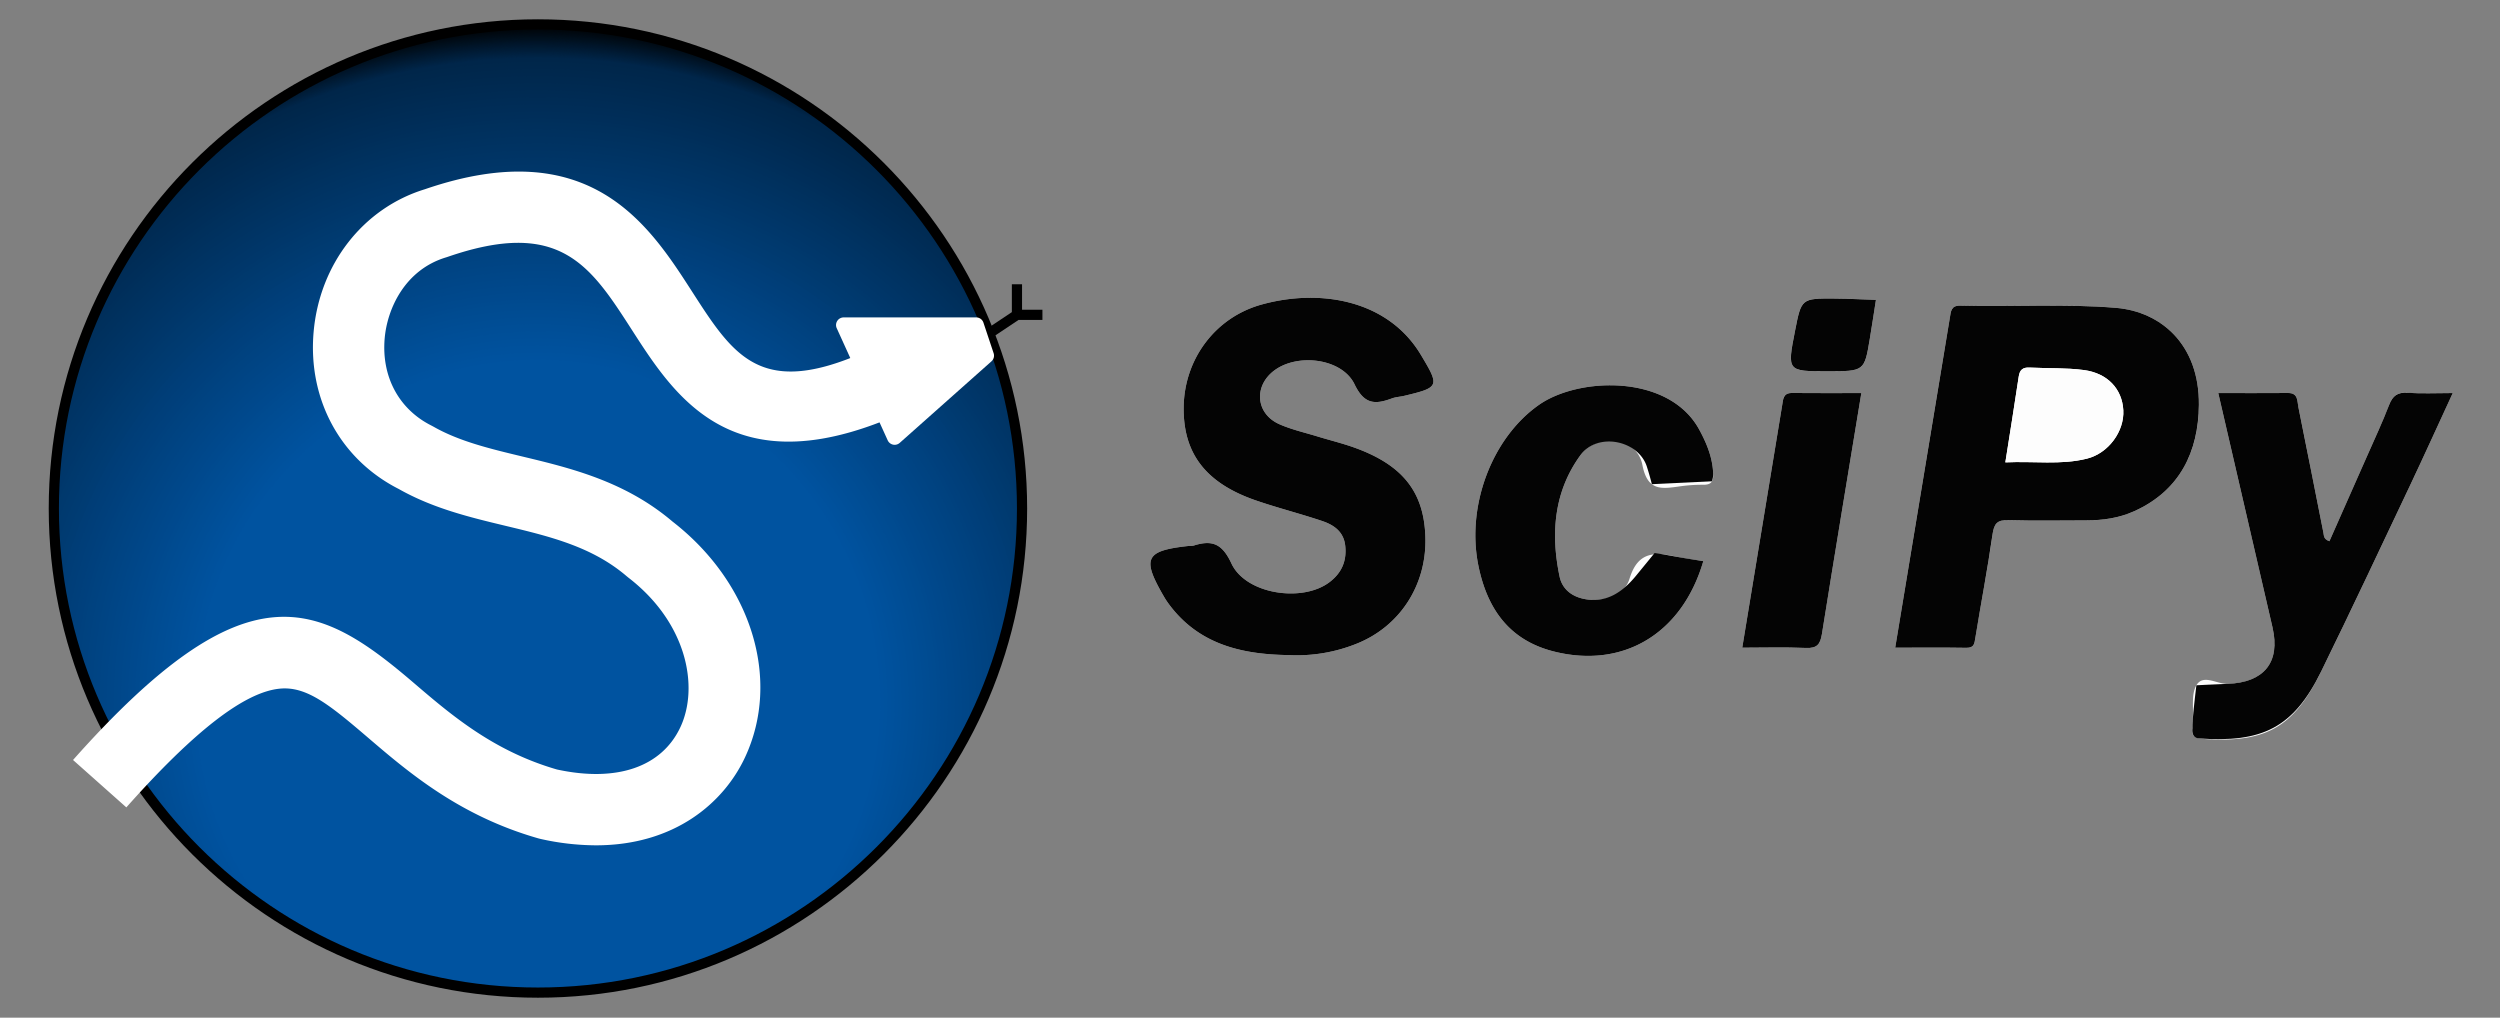 <svg id="Layer_1" data-name="Layer 1" xmlns="http://www.w3.org/2000/svg" xmlns:xlink="http://www.w3.org/1999/xlink" viewBox="-16.5 13.28 1443.52 587.6"><rect x="-16.5" y="13.28" width="1443.52" height="587.6" fill="#808080" stroke="none"/><defs><style>.cls-1{fill:none;}.cls-2{fill:#fdfdfd;}.cls-3{fill:#040404;}.cls-4{clip-path:url(#clip-path);}.cls-5{fill:#000101;}.cls-6{fill:#000102;}.cls-7{fill:#000203;}.cls-8{fill:#000204;}.cls-9{fill:#000305;}.cls-10{fill:#000306;}.cls-11{fill:#000407;}.cls-12{fill:#000408;}.cls-13{fill:#000509;}.cls-14{fill:#00050a;}.cls-15{fill:#00060b;}.cls-16{fill:#00060c;}.cls-17{fill:#00070d;}.cls-18{fill:#00070e;}.cls-19{fill:#00080f;}.cls-20{fill:#000810;}.cls-21{fill:#000911;}.cls-22{fill:#000912;}.cls-23{fill:#000a13;}.cls-24{fill:#000a14;}.cls-25{fill:#000b15;}.cls-26{fill:#000b16;}.cls-27{fill:#000c17;}.cls-28{fill:#000c18;}.cls-29{fill:#000d19;}.cls-30{fill:#000e1a;}.cls-31{fill:#000e1b;}.cls-32{fill:#000f1c;}.cls-33{fill:#000f1d;}.cls-34{fill:#00101e;}.cls-35{fill:#00101f;}.cls-36{fill:#001120;}.cls-37{fill:#001121;}.cls-38{fill:#001222;}.cls-39{fill:#001223;}.cls-40{fill:#001324;}.cls-41{fill:#001326;}.cls-42{fill:#001427;}.cls-43{fill:#001428;}.cls-44{fill:#001529;}.cls-45{fill:#00152a;}.cls-46{fill:#00162b;}.cls-47{fill:#00162c;}.cls-48{fill:#00172d;}.cls-49{fill:#00172e;}.cls-50{fill:#00182f;}.cls-51{fill:#001830;}.cls-52{fill:#001931;}.cls-53{fill:#001a32;}.cls-54{fill:#001a33;}.cls-55{fill:#001b34;}.cls-56{fill:#001b35;}.cls-57{fill:#001c36;}.cls-58{fill:#001c37;}.cls-59{fill:#001d38;}.cls-60{fill:#001d39;}.cls-61{fill:#001e3a;}.cls-62{fill:#001e3b;}.cls-63{fill:#001f3c;}.cls-64{fill:#001f3d;}.cls-65{fill:#00203e;}.cls-66{fill:#00203f;}.cls-67{fill:#002140;}.cls-68{fill:#002141;}.cls-69{fill:#002242;}.cls-70{fill:#002243;}.cls-71{fill:#002344;}.cls-72{fill:#002345;}.cls-73{fill:#002446;}.cls-74{fill:#002447;}.cls-75{fill:#002548;}.cls-76{fill:#002549;}.cls-77{fill:#00264a;}.cls-78{fill:#00274b;}.cls-79{fill:#00274c;}.cls-80{fill:#00284d;}.cls-81{fill:#00284e;}.cls-82{fill:#00294f;}.cls-83{fill:#002950;}.cls-84{fill:#002a51;}.cls-85{fill:#002a52;}.cls-86{fill:#002b53;}.cls-87{fill:#002b54;}.cls-88{fill:#002c55;}.cls-89{fill:#002c56;}.cls-90{fill:#002d57;}.cls-91{fill:#002d58;}.cls-92{fill:#002e59;}.cls-93{fill:#002e5a;}.cls-94{fill:#002f5b;}.cls-95{fill:#00305c;}.cls-96{fill:#00305d;}.cls-97{fill:#00315e;}.cls-98{fill:#00315f;}.cls-99{fill:#003260;}.cls-100{fill:#003261;}.cls-101{fill:#003362;}.cls-102{fill:#003363;}.cls-103{fill:#003464;}.cls-104{fill:#003465;}.cls-105{fill:#003566;}.cls-106{fill:#003567;}.cls-107{fill:#003668;}.cls-108{fill:#003669;}.cls-109{fill:#00376a;}.cls-110{fill:#00376b;}.cls-111{fill:#00386c;}.cls-112{fill:#00396d;}.cls-113{fill:#00396e;}.cls-114{fill:#003a6f;}.cls-115{fill:#003a70;}.cls-116{fill:#003b71;}.cls-117{fill:#003b72;}.cls-118{fill:#003c73;}.cls-119{fill:#003c74;}.cls-120{fill:#003d76;}.cls-121{fill:#003d77;}.cls-122{fill:#003e78;}.cls-123{fill:#003e79;}.cls-124{fill:#003f7a;}.cls-125{fill:#003f7b;}.cls-126{fill:#00407c;}.cls-127{fill:#00407d;}.cls-128{fill:#00417e;}.cls-129{fill:#00427f;}.cls-130{fill:#004280;}.cls-131{fill:#004381;}.cls-132{fill:#004382;}.cls-133{fill:#004483;}.cls-134{fill:#004484;}.cls-135{fill:#004585;}.cls-136{fill:#004586;}.cls-137{fill:#004687;}.cls-138{fill:#004688;}.cls-139{fill:#004789;}.cls-140{fill:#00478a;}.cls-141{fill:#00488b;}.cls-142{fill:#00488c;}.cls-143{fill:#00498d;}.cls-144{fill:#00498e;}.cls-145{fill:#004a8f;}.cls-146{fill:#004b90;}.cls-147{fill:#004b91;}.cls-148{fill:#004c92;}.cls-149{fill:#004c93;}.cls-150{fill:#004d94;}.cls-151{fill:#004d95;}.cls-152{fill:#004e96;}.cls-153{fill:#004e97;}.cls-154{fill:#004f98;}.cls-155{fill:#004f99;}.cls-156{fill:#00509a;}.cls-157{fill:#00509b;}.cls-158{fill:#00519c;}.cls-159{fill:#00519d;}.cls-160{fill:#00529e;}.cls-161{fill:#00529f;}.cls-162{fill:#0053a0;}.cls-163{fill:#fff;}</style><clipPath id="clip-path"><circle class="cls-1" cx="294.108" cy="306.896" r="279.529"/></clipPath></defs><title>scipy</title><path class="cls-2" d="M727.67,391.537a92.567,92.567,0,0,0,39.08-6.537c25.006-9.959,40.38-33.716,39.791-60.918-.568-26.258-12.659-42.01-40.46-52.158-7.182-2.622-14.663-4.42-21.984-6.668-7.313-2.246-14.882-3.942-21.837-7.014-13.708-6.055-15.018-22.057-2.953-31.061,13.567-10.124,39.132-6.981,46.345,8.03,5.626,11.708,11.912,11.694,21.518,8.127,2.262-.84,4.793-.93,7.168-1.499,20.428-4.89,20.475-5.481,9.593-23.658-19.052-31.824-58.245-38.408-91.966-29.056-26.892,7.458-44.566,31.551-44.991,59.028-.417,26.934,12.72,44.156,41.935,54.17,12.51,4.288,25.372,7.547,37.912,11.755,6.792,2.28,12.549,6.094,13.436,14.365.946,8.813-2.109,15.695-9.119,20.998-15.717,11.891-48.332,6.97-56.602-10.812-5.433-11.683-11.34-13.656-21.879-10.303a16.667,16.667,0,0,1-3.133.226c-24.731,2.741-26.823,7.072-14.037,29.076.699,1.202,1.434,2.391,2.243,3.52C674.995,385.265,700.159,391.15,727.67,391.537ZM1077.808,387.25c13.928,0,27.517-.148,41.099.083,4.549.077,4.636-2.481,5.18-5.822,3.246-19.941,7.062-39.796,9.932-59.789.885-6.165,2.733-8.281,9.026-8.102,15.021.428,30.063.154,45.097.131,9.5-.014,18.748-1.29,27.53-5.236,26.546-11.928,37.23-34.48,37.476-61.452.318-34.847-21.928-53.838-47.795-56.019-30.029-2.531-60.085-.401-90.113-1.266-5.221-.15-5.294,3.447-5.855,6.825C1098.893,259.841,1088.43,323.083,1077.808,387.25ZM1399.74,240.236c-9.949,0-18.016.442-26.008-.147-5.868-.432-8.685,1.677-10.743,7.023-3.757,9.758-8.205,19.252-12.424,28.83q-11.006,24.985-22.039,49.839c-3.419-1.18-3.12-3.135-3.442-4.757-4.823-24.27-9.589-48.551-14.513-72.8-.693-3.415-.053-8.069-5.94-8.018-13.216.116-26.433.036-40.286.036,10.605,45.803,20.989,90.585,31.338,135.374,4.665,20.187-5.039,31.77-25.965,32.525-6.156.222-14.106-5.811-18.01.824-3.023,5.138-1.582,12.913-2.079,19.519-.131,1.741.045,3.511-.16,5.24-.512,4.307.852,5.845,5.618,6.18,36.331,2.557,52.571-6.118,68.642-38.868,17.503-35.669,34.382-71.646,51.395-107.553C1383.289,276.254,1391.136,258.875,1399.74,240.236Zm-432.734,97.051c-5.267-.846-10.127-1.407-14.885-2.435-12.367-2.671-22.711-3.891-27.717,12.578-2.811,9.248-13.052,13.168-23.496,12.096-8.389-.861-15.172-5.122-16.9-13.376-5.179-24.729-3.281-48.927,11.965-69.909,10.018-13.788,32.774-10.594,35.839,5.452,2.923,15.301,11.068,13.9,21.521,12.431a91.094,91.094,0,0,1,13.561-.938c4.543.047,5.991-1.681,5.832-6.214-.328-9.375-3.682-17.572-8.089-25.661-17.506-32.139-69.483-30.396-92.509-14.273-27.075,18.958-42.039,58.224-34.995,92.816,5.076,24.931,17.786,43.047,43.427,49.559C920.668,399.601,954.79,379.199,967.006,337.287Zm91.246-97.043c-13.568,0-26.786.092-40.002-.046-5.152-.054-5.133,3.562-5.7,7.01-7.627,46.374-15.27,92.745-23.062,140.049,12.463,0,24.66-.396,36.814.161,6.424.294,8.254-2.211,9.19-8.066C1042.857,333.28,1050.52,287.256,1058.252,240.244Zm-19.681-12.584c21.415,0,21.438.004,24.551-18.679,1.25-7.501,2.376-15.022,3.558-22.534-7.991-.27-15.981-.725-23.974-.773-19.069-.114-19.07-.037-22.712,18.508C1015.384,227.659,1015.384,227.659,1038.571,227.659Z"/><path class="cls-3" d="M727.67,391.537c-27.511-.387-52.675-6.272-69.94-30.388-.809-1.13-1.544-2.318-2.243-3.52-12.786-22.003-10.694-26.335,14.037-29.076a16.667,16.667,0,0,0,3.133-.226c10.539-3.353,16.446-1.379,21.879,10.303,8.269,17.782,40.885,22.703,56.602,10.812,7.01-5.303,10.065-12.186,9.119-20.998-.887-8.271-6.644-12.086-13.436-14.365-12.54-4.209-25.401-7.467-37.912-11.755-29.215-10.014-42.352-27.236-41.935-54.17.425-27.477,18.099-51.57,44.991-59.028,33.721-9.352,72.914-2.768,91.966,29.056,10.882,18.177,10.836,18.768-9.593,23.658-2.375.569-4.906.659-7.168,1.499-9.606,3.567-15.892,3.581-21.518-8.127-7.213-15.01-32.778-18.154-46.345-8.03-12.065,9.004-10.755,25.006,2.953,31.061,6.955,3.072,14.523,4.769,21.837,7.014,7.321,2.248,14.802,4.046,21.984,6.668,27.801,10.148,39.892,25.9,40.46,52.158.589,27.202-14.785,50.96-39.791,60.918A92.567,92.567,0,0,1,727.67,391.537Z"/><path class="cls-3" d="M1077.808,387.25c10.622-64.167,21.085-127.409,31.576-190.646.56-3.378.633-6.975,5.855-6.825,30.028.865,60.085-1.265,90.113,1.266,25.868,2.18,48.113,21.172,47.795,56.019-.246,26.972-10.93,49.524-37.476,61.452-8.782,3.946-18.03,5.221-27.53,5.236-15.034.023-30.075.297-45.097-.131-6.293-.179-8.141,1.937-9.026,8.102-2.87,19.992-6.686,39.847-9.932,59.789-.544,3.341-.631,5.899-5.18,5.822C1105.325,387.102,1091.736,387.25,1077.808,387.25Zm63.592-106.993c16.551-.785,31.996,1.631,47.128-2.157,12.431-3.112,21.667-15.801,20.992-27.996-.673-12.138-9-21.335-22.798-23.156-10.333-1.364-20.899-.905-31.353-1.43-3.89-.195-5.663,1.302-6.241,5.186C1146.716,246.898,1144.1,263.063,1141.399,280.257Z"/><path class="cls-3" d="M1399.74,240.236c-8.604,18.639-16.451,36.019-24.615,53.248-17.014,35.908-33.893,71.884-51.395,107.553-16.071,32.75-34.248,41.178-70.579,38.621-4.766-.335-3.68-5.934-3.68-5.934s.029-3.499.16-5.24c.498-6.606,2.079-19.519,2.079-19.519s11.853-.602,18.01-.824c20.927-.755,30.63-12.338,25.965-32.525-10.349-44.79-20.733-89.571-31.338-135.374,13.854,0,27.071.08,40.286-.036,5.887-.052,5.247,4.603,5.94,8.018,4.924,24.249,9.69,48.53,14.513,72.8.323,1.623.023,3.577,3.442,4.757q10.979-24.818,22.039-49.839c4.219-9.578,8.667-19.072,12.424-28.83,2.058-5.346,4.875-7.455,10.743-7.023C1381.724,240.677,1389.791,240.236,1399.74,240.236Z"/><path class="cls-3" d="M967.006,337.287c-12.216,41.912-46.338,62.314-86.448,52.127-25.64-6.512-38.35-24.628-43.427-49.559-7.043-34.591,7.921-73.857,34.995-92.816,23.027-16.124,75.003-17.867,92.509,14.273,4.406,8.089,7.761,16.286,8.089,25.661a14.293,14.293,0,0,1-.719,4.218L937.299,292.856s-1.066-4.44-2.88-10.12c-4.842-15.158-28.429-20.282-38.447-6.494-15.245,20.982-17.143,45.179-11.965,69.908,1.728,8.253,8.511,12.515,16.9,13.376,10.444,1.071,18.879-3.79,26.932-13.422,3.925-4.773,11.04-13.493,11.04-13.493s2.53.291,13.241,2.24C956.91,335.723,961.739,336.44,967.006,337.287Z"/><path class="cls-3" d="M1058.252,240.244c-7.732,47.013-15.395,93.037-22.76,139.108-.936,5.855-2.767,8.36-9.19,8.066-12.154-.556-24.351-.161-36.814-.161,7.792-47.304,15.435-93.676,23.062-140.049.567-3.448.548-7.064,5.7-7.01C1031.466,240.335,1044.684,240.244,1058.252,240.244Z"/><path class="cls-3" d="M1038.571,227.659c-23.187,0-23.187,0-18.576-23.478,3.642-18.545,3.642-18.623,22.712-18.508,7.992.048,15.982.503,23.974.773-1.182,7.512-2.308,15.033-3.558,22.534C1060.008,227.663,1059.986,227.659,1038.571,227.659Z"/><path class="cls-2" d="M1141.399,280.257c2.701-17.194,5.316-33.358,7.728-49.553.578-3.884,2.351-5.381,6.241-5.186,10.454.525,21.02.066,31.353,1.43,13.798,1.821,22.126,11.018,22.798,23.156.676,12.195-8.561,24.883-20.992,27.996C1173.396,281.888,1157.95,279.472,1141.399,280.257Z"/><polygon points="554.672 209.302 551.408 204.406 567.752 193.51 567.752 177.43 573.637 177.43 573.637 192.142 585.407 192.142 585.407 198.027 571.585 198.027 554.672 209.302"/><g class="cls-4"><rect x="14.58" y="27.367" width="559.057" height="559.057"/><path d="M579.522,418.708v-218.802h39.092a391.529,391.529,0,0,0-649.011,0H8.695v392.404H579.522Z"/><path class="cls-5" d="M579.522,418.708V200.053H618.394a391.265,391.265,0,0,0-648.572,0H8.695V592.31H579.522Z"/><path class="cls-6" d="M579.522,418.708V200.201h38.653a391,391,0,0,0-648.134,0H8.695V592.31H579.522Z"/><path class="cls-7" d="M579.522,418.708V200.349H617.956a390.735,390.735,0,0,0-647.695,0H8.695V592.31H579.522Z"/><path class="cls-8" d="M579.522,418.708V200.497h38.215a390.471,390.471,0,0,0-647.257,0H8.695V592.31H579.522Z"/><path class="cls-9" d="M579.522,418.708V200.645h37.996a390.206,390.206,0,0,0-646.818,0H8.695V592.31H579.522Z"/><path class="cls-10" d="M579.522,418.708V200.793H617.298a389.942,389.942,0,0,0-646.38,0H8.695v391.517H579.522Z"/><path class="cls-11" d="M579.522,418.708V200.94h37.557a389.677,389.677,0,0,0-645.941,0H8.695V592.31H579.522Z"/><path class="cls-12" d="M579.522,418.708V201.088h37.338a389.413,389.413,0,0,0-645.503,0H8.695V592.31H579.522Z"/><path class="cls-13" d="M579.522,418.708V201.236h37.119a389.148,389.148,0,0,0-645.064,0H8.695V592.31H579.522Z"/><path class="cls-14" d="M579.522,418.708V201.384h36.899a388.884,388.884,0,0,0-644.626,0H8.695v390.926H579.522Z"/><path class="cls-15" d="M579.522,418.708V201.532h36.68a388.619,388.619,0,0,0-644.187,0h36.68V592.31H579.522Z"/><path class="cls-16" d="M579.522,418.708V201.68h36.461a388.355,388.355,0,0,0-643.748,0H8.695V592.31H579.522Z"/><path class="cls-17" d="M579.522,418.708V201.828h36.242a388.09,388.09,0,0,0-643.31,0H8.695V592.31H579.522Z"/><path class="cls-18" d="M579.522,418.708V201.975h36.022a387.825,387.825,0,0,0-642.871,0H8.695V592.31H579.522Z"/><path class="cls-19" d="M579.522,418.708V202.123h35.803a387.561,387.561,0,0,0-642.433,0h35.803v390.186H579.522Z"/><path class="cls-20" d="M579.522,418.708V202.271h35.584a387.296,387.296,0,0,0-641.994,0H8.695V592.31H579.522Z"/><path class="cls-21" d="M579.522,418.708V202.419h35.364a387.032,387.032,0,0,0-641.556,0H8.695V592.31H579.522Z"/><path class="cls-22" d="M579.522,418.708V202.567h35.145a386.767,386.767,0,0,0-641.117,0H8.695V592.31H579.522Z"/><path class="cls-23" d="M579.522,418.708v-215.993h34.926a386.503,386.503,0,0,0-640.679,0h34.926V592.31H579.522Z"/><path class="cls-24" d="M579.522,418.708V202.862h34.707a386.238,386.238,0,0,0-640.24,0H8.695V592.31H579.522Z"/><path class="cls-25" d="M579.522,418.708V203.01h34.487a385.974,385.974,0,0,0-639.802,0H8.695V592.31H579.522Z"/><path class="cls-26" d="M579.522,418.708V203.158H613.79a385.709,385.709,0,0,0-639.363,0H8.695V592.31H579.522Z"/><path class="cls-27" d="M579.522,418.708V203.306h34.049a385.445,385.445,0,0,0-638.925,0H8.695V592.31H579.522Z"/><path class="cls-28" d="M579.522,418.708V203.454h33.83a385.18,385.18,0,0,0-638.486,0H8.695V592.31H579.522Z"/><path class="cls-29" d="M579.522,418.708v-215.106h33.61a384.915,384.915,0,0,0-638.048,0H8.695v388.708H579.522Z"/><path class="cls-30" d="M579.522,418.708V203.749H612.913a384.651,384.651,0,0,0-637.609,0H8.695V592.31H579.522Z"/><path class="cls-31" d="M579.522,418.708V203.897h33.172a384.386,384.386,0,0,0-637.171,0H8.695V592.31H579.522Z"/><path class="cls-32" d="M579.522,418.708V204.045h32.953a384.122,384.122,0,0,0-636.732,0H8.695V592.31H579.522Z"/><path class="cls-33" d="M579.522,418.708V204.193h32.733a383.857,383.857,0,0,0-636.294,0H8.695V592.31H579.522Z"/><path class="cls-34" d="M579.522,418.708V204.341H612.036a383.593,383.593,0,0,0-635.855,0H8.695V592.31H579.522Z"/><path class="cls-35" d="M579.522,418.708v-214.219h32.295a383.328,383.328,0,0,0-635.417,0H8.695v387.821H579.522Z"/><path class="cls-36" d="M579.522,418.708V204.636h32.076a383.064,383.064,0,0,0-634.978,0H8.695V592.31H579.522Z"/><path class="cls-37" d="M579.522,418.708V204.784h31.856a382.799,382.799,0,0,0-634.54,0H8.695v387.525H579.522Z"/><path class="cls-38" d="M579.522,418.708V204.932h31.637a382.535,382.535,0,0,0-634.101,0h31.637V592.31H579.522Z"/><path class="cls-39" d="M579.522,418.708V205.08h31.418a382.27,382.27,0,0,0-633.663,0H8.695V592.31H579.522Z"/><path class="cls-40" d="M579.522,418.708V205.228h31.199a382.005,382.005,0,0,0-633.224,0H8.695V592.31H579.522Z"/><path class="cls-41" d="M579.522,418.708V205.376h30.979a381.741,381.741,0,0,0-632.785,0H8.695V592.31H579.522Z"/><path class="cls-42" d="M579.522,418.708V205.524h30.76a381.476,381.476,0,0,0-632.347,0h30.76v386.786H579.522Z"/><path class="cls-43" d="M579.522,418.708V205.671H610.063a381.212,381.212,0,0,0-631.908,0H8.695V592.31H579.522Z"/><path class="cls-44" d="M579.522,418.708V205.819h30.321a380.947,380.947,0,0,0-631.47,0H8.695V592.31H579.522Z"/><path class="cls-45" d="M579.522,418.708V205.967h30.102a380.683,380.683,0,0,0-631.031,0H8.695V592.31H579.522Z"/><path class="cls-46" d="M579.522,418.708V206.115h29.883a380.418,380.418,0,0,0-630.593,0h29.883V592.31H579.522Z"/><path class="cls-47" d="M579.522,418.708V206.263h29.664a380.154,380.154,0,0,0-630.154,0H8.695V592.31H579.522Z"/><path class="cls-48" d="M579.522,418.708V206.411H608.966a379.889,379.889,0,0,0-629.716,0H8.695V592.31H579.522Z"/><path class="cls-49" d="M579.522,418.708V206.558H608.747a379.625,379.625,0,0,0-629.277,0H8.695V592.31H579.522Z"/><path class="cls-50" d="M579.522,418.708V206.706h29.006a379.36,379.36,0,0,0-628.839,0H8.695V592.31H579.522Z"/><path class="cls-51" d="M579.522,418.708V206.854h28.787a379.095,379.095,0,0,0-628.4,0H8.695V592.31H579.522Z"/><path class="cls-52" d="M579.522,418.708V207.002h28.567a378.831,378.831,0,0,0-627.962,0H8.695V592.31H579.522Z"/><path class="cls-53" d="M579.522,418.708V207.15H607.87a378.566,378.566,0,0,0-627.523,0H8.695V592.31H579.522Z"/><path class="cls-54" d="M579.522,418.708v-211.41h28.129a378.302,378.302,0,0,0-627.085,0H8.695v385.012H579.522Z"/><path class="cls-55" d="M579.522,418.708V207.445h27.91a378.037,378.037,0,0,0-626.646,0H8.695V592.31H579.522Z"/><path class="cls-56" d="M579.522,418.708V207.593h27.69a377.773,377.773,0,0,0-626.208,0H8.695V592.31H579.522Z"/><path class="cls-57" d="M579.522,418.708V207.741H606.993a377.508,377.508,0,0,0-625.769,0H8.695V592.31H579.522Z"/><path class="cls-58" d="M579.522,418.708V207.889H606.774a377.244,377.244,0,0,0-625.331,0H8.695V592.31H579.522Z"/><path class="cls-59" d="M579.522,418.708V208.037h27.033a376.979,376.979,0,0,0-624.892,0H8.695V592.31H579.522Z"/><path class="cls-60" d="M579.522,418.708v-210.523h26.813a376.714,376.714,0,0,0-624.454,0H8.695v384.125H579.522Z"/><path class="cls-61" d="M579.522,418.708V208.332h26.594a376.45,376.45,0,0,0-624.015,0H8.695V592.31H579.522Z"/><path class="cls-62" d="M579.522,418.708V208.48h26.375a376.185,376.185,0,0,0-623.577,0H8.695V592.31H579.522Z"/><path class="cls-63" d="M579.522,418.708V208.628H605.677a375.921,375.921,0,0,0-623.138,0H8.695V592.31H579.522Z"/><path class="cls-64" d="M579.522,418.708V208.776h25.936a375.656,375.656,0,0,0-622.699,0H8.695V592.31H579.522Z"/><path class="cls-65" d="M579.522,418.708V208.924h25.717a375.392,375.392,0,0,0-622.261,0h25.717v383.386H579.522Z"/><path class="cls-66" d="M579.522,418.708V209.072h25.498a375.127,375.127,0,0,0-621.822,0H8.695v383.238H579.522Z"/><path class="cls-67" d="M579.522,418.708V209.22h25.278a374.863,374.863,0,0,0-621.384,0H8.695V592.31H579.522Z"/><path class="cls-68" d="M579.522,418.708V209.367h25.059a374.598,374.598,0,0,0-620.945,0H8.695V592.31H579.522Z"/><path class="cls-69" d="M579.522,418.708V209.515h24.84a374.334,374.334,0,0,0-620.507,0h24.84V592.31H579.522Z"/><path class="cls-70" d="M579.522,418.708V209.663h24.621a374.069,374.069,0,0,0-620.068,0H8.695v382.647H579.522Z"/><path class="cls-71" d="M579.522,418.708V209.811h24.401a373.804,373.804,0,0,0-619.63,0H8.695V592.31H579.522Z"/><path class="cls-72" d="M579.522,418.708V209.959h24.182a373.54,373.54,0,0,0-619.191,0H8.695V592.31H579.522Z"/><path class="cls-73" d="M579.522,418.708V210.107h23.963a373.275,373.275,0,0,0-618.753,0H8.695V592.31H579.522Z"/><path class="cls-74" d="M579.522,418.708V210.254h23.744a373.011,373.011,0,0,0-618.314,0H8.695V592.31H579.522Z"/><path class="cls-75" d="M579.522,418.708V210.402h23.524a372.746,372.746,0,0,0-617.876,0H8.695V592.31H579.522Z"/><path class="cls-76" d="M579.522,418.708V210.55H602.827a372.482,372.482,0,0,0-617.437,0H8.695V592.31H579.522Z"/><path class="cls-77" d="M579.522,418.708V210.698h23.086a372.217,372.217,0,0,0-616.999,0H8.695V592.31H579.522Z"/><path class="cls-77" d="M579.522,418.708V210.846h22.867a371.953,371.953,0,0,0-616.56,0H8.695V592.31H579.522Z"/><path class="cls-78" d="M579.522,418.708v-206.717H600.691a369.904,369.904,0,0,0-613.164,0H8.695v380.319H579.522Z"/><path class="cls-79" d="M579.522,418.708V213.136H598.992a367.855,367.855,0,0,0-609.768,0H8.695v379.174H579.522Z"/><path class="cls-80" d="M579.522,418.708V214.28h17.773a365.807,365.807,0,0,0-606.372,0H8.695V592.31H579.522Z"/><path class="cls-81" d="M579.522,418.708V215.425h16.075a363.758,363.758,0,0,0-602.976,0H8.695V592.31H579.522Z"/><path class="cls-82" d="M579.522,418.708V216.57h14.377a361.709,361.709,0,0,0-599.58,0H8.695V592.31H579.522Z"/><path class="cls-83" d="M579.522,418.708V217.715h12.679a359.661,359.661,0,0,0-596.184,0H8.695V592.31H579.522Z"/><path class="cls-84" d="M579.522,418.708V218.86h10.981a357.612,357.612,0,0,0-592.788,0H8.695V592.31H579.522Z"/><path class="cls-85" d="M579.522,418.708V220.005h9.283a355.563,355.563,0,0,0-589.392,0H8.695V592.31H579.522Z"/><path class="cls-86" d="M579.522,418.708V281.17h40.163a353.547,353.547,0,0,0-651.152,0H8.695V592.31H579.522Z"/><path class="cls-87" d="M579.522,418.708V281.967h38.276a351.498,351.498,0,0,0-647.379,0H8.695V592.31H579.522Z"/><path class="cls-88" d="M579.522,418.708V282.764H615.911a349.449,349.449,0,0,0-643.605,0H8.695V592.31H579.522Z"/><path class="cls-89" d="M579.522,418.708V283.561h34.502a347.4,347.4,0,0,0-639.832,0H8.695V592.31H579.522Z"/><path class="cls-90" d="M579.522,418.708V284.359h32.616a345.352,345.352,0,0,0-636.058,0H8.695V592.31H579.522Z"/><path class="cls-91" d="M579.522,418.708v-133.552h30.729a343.303,343.303,0,0,0-632.285,0H8.695v267.104H-22.034A342.336,342.336,0,0,0,9.6,610.541V592.31H578.617V610.541a342.337,342.337,0,0,0,31.634-58.281H579.522Z"/><path class="cls-92" d="M579.522,418.708v-132.755h28.842a341.254,341.254,0,0,0-628.511,0h28.842V551.463h-28.842a340.293,340.293,0,0,0,31.445,57.934V592.31h565.62v17.086a340.293,340.293,0,0,0,31.445-57.934h-28.842Z"/><path class="cls-93" d="M579.522,418.708V286.75h26.955a339.205,339.205,0,0,0-624.737,0H8.695V550.665H-18.26a338.25,338.25,0,0,0,31.256,57.586V592.31H575.221v15.942a338.25,338.25,0,0,0,31.256-57.586H579.522Z"/><path class="cls-94" d="M579.522,418.708V287.547h25.068a337.156,337.156,0,0,0-620.964,0H8.695V549.868H-16.373a336.206,336.206,0,0,0,31.068,57.238V592.31H573.523v14.797a336.207,336.207,0,0,0,31.068-57.238H579.522Z"/><path class="cls-95" d="M579.522,418.708V288.344h23.182a335.107,335.107,0,0,0-617.19,0H8.695V549.071H-14.487a334.164,334.164,0,0,0,30.879,56.89V592.31H571.825v13.652a334.164,334.164,0,0,0,30.879-56.89H579.522Z"/><path class="cls-96" d="M579.522,418.708V289.141H600.817a333.058,333.058,0,0,0-613.417,0H8.695V548.274H-12.6A332.122,332.122,0,0,0,18.09,604.817V592.31H570.127V604.817a332.12,332.12,0,0,0,30.69-56.542H579.522Z"/><path class="cls-97" d="M579.522,418.708V289.938h19.408a331.009,331.009,0,0,0-609.643,0H8.695V547.477h-19.408A330.078,330.078,0,0,0,19.788,603.672v-11.362H568.429v11.362a330.077,330.077,0,0,0,30.501-56.194H579.522Z"/><path class="cls-98" d="M579.522,418.708V290.735h17.521a328.96,328.96,0,0,0-605.869,0H8.695V546.68H-8.826a328.035,328.035,0,0,0,30.312,55.847V592.31H566.731v10.217a328.033,328.033,0,0,0,30.312-55.847H579.522Z"/><path class="cls-99" d="M579.522,418.708V291.532h15.634a326.912,326.912,0,0,0-602.096,0H8.695V545.883H-6.94a325.992,325.992,0,0,0,30.124,55.499v-9.072h541.848v9.072a325.992,325.992,0,0,0,30.124-55.499H579.522Z"/><path class="cls-100" d="M618.784,418.708c0-179.313-145.362-324.676-324.676-324.676S-30.567,239.394-30.567,418.708H8.695V545.086H-5.053a323.948,323.948,0,0,0,29.935,55.151v-7.927H563.335v7.927a323.949,323.949,0,0,0,29.935-55.151H579.522V418.708Z"/><path class="cls-101" d="M616.736,418.708c0-178.183-144.446-322.628-322.628-322.628S-28.52,240.525-28.52,418.708H8.695V544.289H-3.166a321.905,321.905,0,0,0,29.746,54.803v-6.782H561.637V599.092a321.906,321.906,0,0,0,29.746-54.803H579.522V418.708Z"/><path class="cls-102" d="M614.689,418.708c0-177.052-143.529-320.58-320.58-320.58S-26.472,241.656-26.472,418.708H8.695V543.492H-1.279a319.862,319.862,0,0,0,29.557,54.455v-5.638H559.939v5.638A319.862,319.862,0,0,0,589.496,543.492h-9.974V418.708Z"/><path class="cls-103" d="M612.641,418.708c0-175.921-142.612-318.533-318.533-318.533S-24.424,242.787-24.424,418.708H8.695V542.695H.608a317.818,317.818,0,0,0,29.369,54.107v-4.493H558.241v4.493a317.82,317.82,0,0,0,29.369-54.107h-8.087V418.708Z"/><path class="cls-104" d="M610.593,418.708c0-174.79-141.695-316.485-316.485-316.485S-22.377,243.918-22.377,418.708H8.695V541.898H2.494a315.776,315.776,0,0,0,29.18,53.76v-3.348H556.543v3.348a315.776,315.776,0,0,0,29.18-53.76h-6.201V418.708Z"/><path class="cls-105" d="M608.546,418.708c0-173.659-140.778-314.437-314.437-314.437S-20.329,245.049-20.329,418.708H8.695V541.101H4.381a313.732,313.732,0,0,0,28.991,53.412v-2.203H554.845v2.203a313.733,313.733,0,0,0,28.991-53.412h-4.314V418.708Z"/><path class="cls-106" d="M606.498,418.708c0-172.528-139.862-312.39-312.39-312.39S-18.281,246.18-18.281,418.708H8.695v121.596H6.268A311.689,311.689,0,0,0,35.07,593.368v-1.058H553.147v1.058a311.689,311.689,0,0,0,28.802-53.064h-2.427V418.708Z"/><path class="cls-107" d="M604.45,418.708c0-171.397-138.945-310.342-310.342-310.342S-16.233,247.311-16.233,418.708H8.695v120.799H8.155a309.647,309.647,0,0,0,28.613,52.716q8.366,12.383,17.865,23.891v-23.804H533.583v23.804q9.487-11.495,17.865-23.891a309.646,309.646,0,0,0,28.613-52.716h-.54v-120.799Z"/><path class="cls-108" d="M602.402,418.708c0-170.266-138.028-308.294-308.294-308.294s-308.294,138.028-308.294,308.294A306.854,306.854,0,0,0,38.466,591.078q8.31,12.301,17.748,23.734V592.31H532.003v22.502q9.424-11.42,17.748-23.734a306.854,306.854,0,0,0,52.652-172.37Z"/><path class="cls-109" d="M600.355,418.708c0-169.135-137.111-306.246-306.246-306.246S-12.138,249.572-12.138,418.708A304.816,304.816,0,0,0,40.164,589.933q8.255,12.219,17.63,23.576V592.31H530.423v21.199q9.362-11.344,17.63-23.576a304.816,304.816,0,0,0,52.302-171.225Z"/><path class="cls-110" d="M598.307,418.708c0-168.004-136.194-304.199-304.199-304.199S-10.09,250.703-10.09,418.708A302.778,302.778,0,0,0,41.862,588.788q8.2,12.138,17.512,23.418v-19.897h469.469v19.897q9.299-11.268,17.512-23.418a302.778,302.778,0,0,0,51.952-170.08Z"/><path class="cls-111" d="M596.259,418.708c0-166.873-135.278-302.151-302.151-302.151s-302.151,135.278-302.151,302.151a301.205,301.205,0,0,0,88.498,213.653v-40.051h427.306v40.051A301.205,301.205,0,0,0,596.259,418.708Z"/><path class="cls-112" d="M594.212,418.708c0-165.742-134.361-300.103-300.103-300.103S-5.995,252.965-5.995,418.708a299.164,299.164,0,0,0,87.898,212.205v-38.603h424.41v38.603A299.164,299.164,0,0,0,594.212,418.708Z"/><path class="cls-113" d="M592.164,418.708c0-164.612-133.444-298.056-298.056-298.056S-3.947,254.096-3.947,418.708a297.123,297.123,0,0,0,87.298,210.757V592.31h421.514v37.155A297.123,297.123,0,0,0,592.164,418.708Z"/><path class="cls-114" d="M590.116,418.708c0-163.481-132.527-296.008-296.008-296.008S-1.899,255.227-1.899,418.708A295.081,295.081,0,0,0,84.799,628.017V592.31h418.618v35.707A295.081,295.081,0,0,0,590.116,418.708Z"/><path class="cls-115" d="M588.069,418.708c0-162.35-131.61-293.96-293.96-293.96S.148,256.358.148,418.708a293.04,293.04,0,0,0,86.099,207.861V592.31h415.722v34.259A293.04,293.04,0,0,0,588.069,418.708Z"/><path class="cls-116" d="M586.021,418.708c0-161.219-130.694-291.912-291.912-291.912S2.196,257.489,2.196,418.708A290.999,290.999,0,0,0,87.695,625.121V592.31h412.827v32.811A290.999,290.999,0,0,0,586.021,418.708Z"/><path class="cls-117" d="M583.973,418.708c0-160.088-129.777-289.865-289.865-289.865S4.244,258.62,4.244,418.708a288.957,288.957,0,0,0,84.899,204.965V592.31h409.931v31.363A288.957,288.957,0,0,0,583.973,418.708Z"/><path class="cls-118" d="M581.925,418.708c0-158.957-128.86-287.817-287.817-287.817s-287.817,128.86-287.817,287.817A286.916,286.916,0,0,0,90.591,622.225V592.31H497.626V622.225A286.916,286.916,0,0,0,581.925,418.708Z"/><path class="cls-119" d="M579.878,418.708c0-157.826-127.943-285.769-285.769-285.769S8.339,260.882,8.339,418.708A284.875,284.875,0,0,0,92.039,620.777V592.31H496.178V620.777A284.875,284.875,0,0,0,579.878,418.708Z"/><path class="cls-120" d="M577.83,418.708c0-156.695-127.026-283.722-283.722-283.722S10.387,262.013,10.387,418.708A282.834,282.834,0,0,0,93.487,619.329V592.31h401.243v27.019A282.834,282.834,0,0,0,577.83,418.708Z"/><path class="cls-121" d="M575.782,418.708c0-155.564-126.11-281.674-281.674-281.674S12.435,263.143,12.435,418.708a280.792,280.792,0,0,0,82.5,199.173V592.31h398.347v25.571A280.792,280.792,0,0,0,575.782,418.708Z"/><path class="cls-122" d="M573.735,418.708c0-154.433-125.193-279.626-279.626-279.626S14.482,264.274,14.482,418.708A278.751,278.751,0,0,0,96.383,616.433V592.31H491.834v24.124A278.751,278.751,0,0,0,573.735,418.708Z"/><path class="cls-123" d="M571.687,418.708c0-153.302-124.276-277.578-277.578-277.578S16.53,265.405,16.53,418.708a276.71,276.71,0,0,0,81.301,196.278V592.31H490.386v22.676A276.71,276.71,0,0,0,571.687,418.708Z"/><path class="cls-124" d="M569.639,418.708c0-152.171-123.359-275.531-275.531-275.531S18.578,266.536,18.578,418.708A274.668,274.668,0,0,0,99.279,613.537V592.31H488.938v21.228A274.668,274.668,0,0,0,569.639,418.708Z"/><path class="cls-125" d="M567.591,418.708c0-151.041-122.443-273.483-273.483-273.483s-273.483,122.443-273.483,273.483a272.627,272.627,0,0,0,80.101,193.382V592.31H487.49v19.78A272.627,272.627,0,0,0,567.591,418.708Z"/><path class="cls-126" d="M565.544,418.708c0-149.91-121.526-271.435-271.435-271.435S22.673,268.798,22.673,418.708a270.586,270.586,0,0,0,79.502,191.934V592.31H486.042v18.332A270.586,270.586,0,0,0,565.544,418.708Z"/><path class="cls-127" d="M563.496,418.708C563.496,269.929,442.887,149.32,294.108,149.32S24.721,269.929,24.721,418.708a268.545,268.545,0,0,0,78.902,190.486V592.31H484.594v16.884A268.545,268.545,0,0,0,563.496,418.708Z"/><path class="cls-128" d="M561.448,418.708c0-147.648-119.692-267.34-267.34-267.34S26.768,271.06,26.768,418.708a266.503,266.503,0,0,0,78.302,189.038V592.31H483.146v15.436A266.503,266.503,0,0,0,561.448,418.708Z"/><path class="cls-129" d="M559.401,418.708c0-146.517-118.775-265.292-265.292-265.292S28.816,272.191,28.816,418.708a264.462,264.462,0,0,0,77.702,187.59V592.31H481.698v13.988A264.462,264.462,0,0,0,559.401,418.708Z"/><path class="cls-130" d="M557.353,418.708c0-145.386-117.859-263.244-263.244-263.244S30.864,273.322,30.864,418.708a262.421,262.421,0,0,0,77.103,186.142V592.31H480.25v12.54A262.421,262.421,0,0,0,557.353,418.708Z"/><path class="cls-131" d="M555.305,418.708c0-144.255-116.942-261.197-261.197-261.197S32.912,274.453,32.912,418.708a260.379,260.379,0,0,0,76.503,184.694v-11.092h369.388v11.092A260.379,260.379,0,0,0,555.305,418.708Z"/><path class="cls-132" d="M553.257,418.708c0-143.124-116.025-259.149-259.149-259.149S34.959,275.584,34.959,418.708a258.338,258.338,0,0,0,75.903,183.246v-9.644H477.354v9.644A258.338,258.338,0,0,0,553.257,418.708Z"/><path class="cls-133" d="M551.21,418.708c0-141.993-115.108-257.101-257.101-257.101S37.007,276.714,37.007,418.708a256.297,256.297,0,0,0,75.303,181.798v-8.196H475.906v8.196A256.297,256.297,0,0,0,551.21,418.708Z"/><path class="cls-134" d="M549.162,418.708c0-140.862-114.191-255.054-255.054-255.054S39.055,277.845,39.055,418.708a254.255,254.255,0,0,0,74.703,180.35v-6.748H474.459v6.748A254.255,254.255,0,0,0,549.162,418.708Z"/><path class="cls-135" d="M547.114,418.708c0-139.731-113.275-253.006-253.006-253.006S41.102,278.976,41.102,418.708a252.214,252.214,0,0,0,74.104,178.902v-5.3H473.011v5.3A252.214,252.214,0,0,0,547.114,418.708Z"/><path class="cls-136" d="M545.067,418.708c0-138.6-112.358-250.958-250.958-250.958S43.15,280.107,43.15,418.708a250.173,250.173,0,0,0,73.504,177.454v-3.852H471.563v3.852A250.173,250.173,0,0,0,545.067,418.708Z"/><path class="cls-137" d="M543.019,418.708c0-137.469-111.441-248.911-248.911-248.911S45.198,281.238,45.198,418.708a248.132,248.132,0,0,0,72.904,176.006v-2.404H470.115v2.404A248.131,248.131,0,0,0,543.019,418.708Z"/><path class="cls-138" d="M540.971,418.708c0-136.339-110.524-246.863-246.863-246.863S47.246,282.369,47.246,418.708A246.09,246.09,0,0,0,119.55,593.266v-.956H468.667v.956A246.09,246.09,0,0,0,540.971,418.708Z"/><path class="cls-139" d="M538.923,418.708c0-135.208-109.607-244.815-244.815-244.815S49.293,283.5,49.293,418.708A245.069,245.069,0,0,0,157.23,621.712V592.31h273.757v29.403A245.069,245.069,0,0,0,538.923,418.708Z"/><path class="cls-140" d="M536.876,418.708c0-134.077-108.691-242.767-242.767-242.767S51.341,284.631,51.341,418.708A243.019,243.019,0,0,0,158.375,620.014V592.31h271.467v27.705A243.019,243.019,0,0,0,536.876,418.708Z"/><path class="cls-141" d="M534.828,418.708c0-132.946-107.774-240.72-240.72-240.72S53.389,285.762,53.389,418.708a240.969,240.969,0,0,0,106.131,199.609V592.31H428.697v26.007a240.969,240.969,0,0,0,106.131-199.609Z"/><path class="cls-142" d="M532.78,418.708c0-131.815-106.857-238.672-238.672-238.672s-238.672,106.857-238.672,238.672a238.92,238.92,0,0,0,105.228,197.911V592.31H427.552v24.309A238.92,238.92,0,0,0,532.78,418.708Z"/><path class="cls-143" d="M530.733,418.708c0-130.684-105.94-236.624-236.624-236.624S57.484,288.024,57.484,418.708A236.87,236.87,0,0,0,161.81,614.92V592.31H426.407v22.611A236.87,236.87,0,0,0,530.733,418.708Z"/><path class="cls-144" d="M528.685,418.708c0-129.553-105.023-234.577-234.577-234.577S59.532,289.155,59.532,418.708A234.82,234.82,0,0,0,162.954,613.222V592.31h262.308v20.913A234.82,234.82,0,0,0,528.685,418.708Z"/><path class="cls-145" d="M526.637,418.708c0-128.422-104.107-232.529-232.529-232.529S61.58,290.285,61.58,418.708A232.791,232.791,0,0,0,203.598,632.963V592.31H384.619v40.654A232.791,232.791,0,0,0,526.637,418.708Z"/><path class="cls-146" d="M524.59,418.708c0-127.291-103.19-230.481-230.481-230.481S63.627,291.416,63.627,418.708A230.741,230.741,0,0,0,204.395,631.076V592.31H383.822v38.767A230.741,230.741,0,0,0,524.59,418.708Z"/><path class="cls-147" d="M522.542,418.708c0-126.16-102.273-228.433-228.433-228.433S65.675,292.547,65.675,418.708a228.691,228.691,0,0,0,139.517,210.482v-36.88H383.025v36.88a228.691,228.691,0,0,0,139.517-210.482Z"/><path class="cls-148" d="M520.494,418.708c0-125.029-101.356-226.386-226.386-226.386S67.723,293.678,67.723,418.708A226.641,226.641,0,0,0,205.989,627.303V592.31H382.228V627.303A226.641,226.641,0,0,0,520.494,418.708Z"/><path class="cls-149" d="M518.446,418.708c0-123.898-100.44-224.338-224.338-224.338s-224.338,100.44-224.338,224.338A224.591,224.591,0,0,0,206.786,625.416V592.31H381.431V625.416a224.591,224.591,0,0,0,137.016-206.708Z"/><path class="cls-150" d="M516.399,418.708c0-122.768-99.523-222.29-222.29-222.29S71.818,295.94,71.818,418.708A222.541,222.541,0,0,0,207.583,623.529v-31.22H380.634v31.22A222.541,222.541,0,0,0,516.399,418.708Z"/><path class="cls-151" d="M514.351,418.708c0-121.637-98.606-220.243-220.243-220.243S73.866,297.071,73.866,418.708A220.491,220.491,0,0,0,208.38,621.642V592.31h171.457v29.333A220.491,220.491,0,0,0,514.351,418.708Z"/><path class="cls-152" d="M512.303,418.708c0-120.506-97.689-218.195-218.195-218.195S75.914,298.202,75.914,418.708a218.441,218.441,0,0,0,133.264,201.048v-27.446H379.04v27.446a218.441,218.441,0,0,0,133.264-201.048Z"/><path class="cls-153" d="M510.256,418.708c0-119.375-96.772-216.147-216.147-216.147S77.961,299.333,77.961,418.708A216.391,216.391,0,0,0,209.974,617.869V592.31H378.243v25.559A216.391,216.391,0,0,0,510.256,418.708Z"/><circle class="cls-154" cx="294.108" cy="418.708" r="214.099"/><circle class="cls-155" cx="294.108" cy="418.708" r="212.052"/><circle class="cls-156" cx="294.108" cy="418.708" r="210.004"/><circle class="cls-157" cx="294.108" cy="418.708" r="207.956"/><circle class="cls-158" cx="294.108" cy="418.708" r="205.909"/><circle class="cls-159" cx="294.108" cy="418.708" r="203.861"/><circle class="cls-160" cx="294.108" cy="418.708" r="201.813"/><circle class="cls-161" cx="294.108" cy="418.708" r="199.765"/><circle class="cls-162" cx="294.108" cy="418.708" r="197.718"/><circle class="cls-162" cx="294.108" cy="418.708" r="195.67"/><circle class="cls-162" cx="294.108" cy="418.708" r="97.835"/></g><path d="M294.108,589.367c-155.755,0-282.471-126.713-282.471-282.471,0-155.755,126.716-282.471,282.471-282.471,155.758,0,282.471,126.716,282.471,282.471C576.579,462.654,449.866,589.367,294.108,589.367Zm0-559.057c-152.511,0-276.586,124.075-276.586,276.586S141.597,583.482,294.108,583.482,570.695,459.407,570.695,306.896,446.619,30.31,294.108,30.31Z"/><path class="cls-163" d="M327.578,501.377a147.893,147.893,0,0,1-32.053-3.712l-1.19-.305c-45.613-13.034-74.977-38.159-98.568-58.348-22.057-18.879-35.208-29.493-50.507-28.114-20.373,1.833-49.423,24.269-88.807,68.572L25.668,452.103c100.243-112.777,141.253-91.996,196.883-44.389,21.505,18.402,45.863,39.251,82.505,49.866,34.562,7.517,60.532-1.391,71.319-24.459,10.798-23.108,3.931-60.193-30.091-86.358l-.845-.69c-20.011-17.149-44.28-22.982-69.974-29.16-20.588-4.948-41.875-10.063-61.704-21.281-33.7-17.103-52.532-51.733-49.185-90.522,3.391-39.314,28.631-71.684,64.348-82.591,95.125-32.625,129.256,20.393,154.186,59.118,27.568,42.823,44.194,68.675,130.23,19.137l20.551,35.7c-119.995,69.095-157.815,10.353-185.423-32.542-24.177-37.565-41.659-64.698-106.493-42.34l-.796.259c-23.887,7.163-34.085,29.688-35.562,46.8-1.911,22.126,8.215,40.964,27.085,50.4l1.006.537c14.87,8.497,32.608,12.761,51.386,17.275,27.801,6.681,59.294,14.252,86.735,37.579,45.613,35.355,62.831,91.255,41.86,136.121C401.363,476.941,372.91,501.377,327.578,501.377Z"/><path class="cls-163" d="M470.653,200.97l29.424,64.733,52.963-47.079-5.885-17.654Z"/><path class="cls-163" d="M500.077,270.116a4.485,4.485,0,0,1-.914-.095A4.41,4.41,0,0,1,496.06,267.53l-29.424-64.733a4.411,4.411,0,0,1,4.017-6.241h76.503a4.417,4.417,0,0,1,4.189,3.017l5.885,17.654a4.414,4.414,0,0,1-1.259,4.695l-52.963,47.079A4.419,4.419,0,0,1,500.077,270.116Zm-22.568-64.733,24.108,53.044,46.314-41.168-3.96-11.876Z"/></svg>